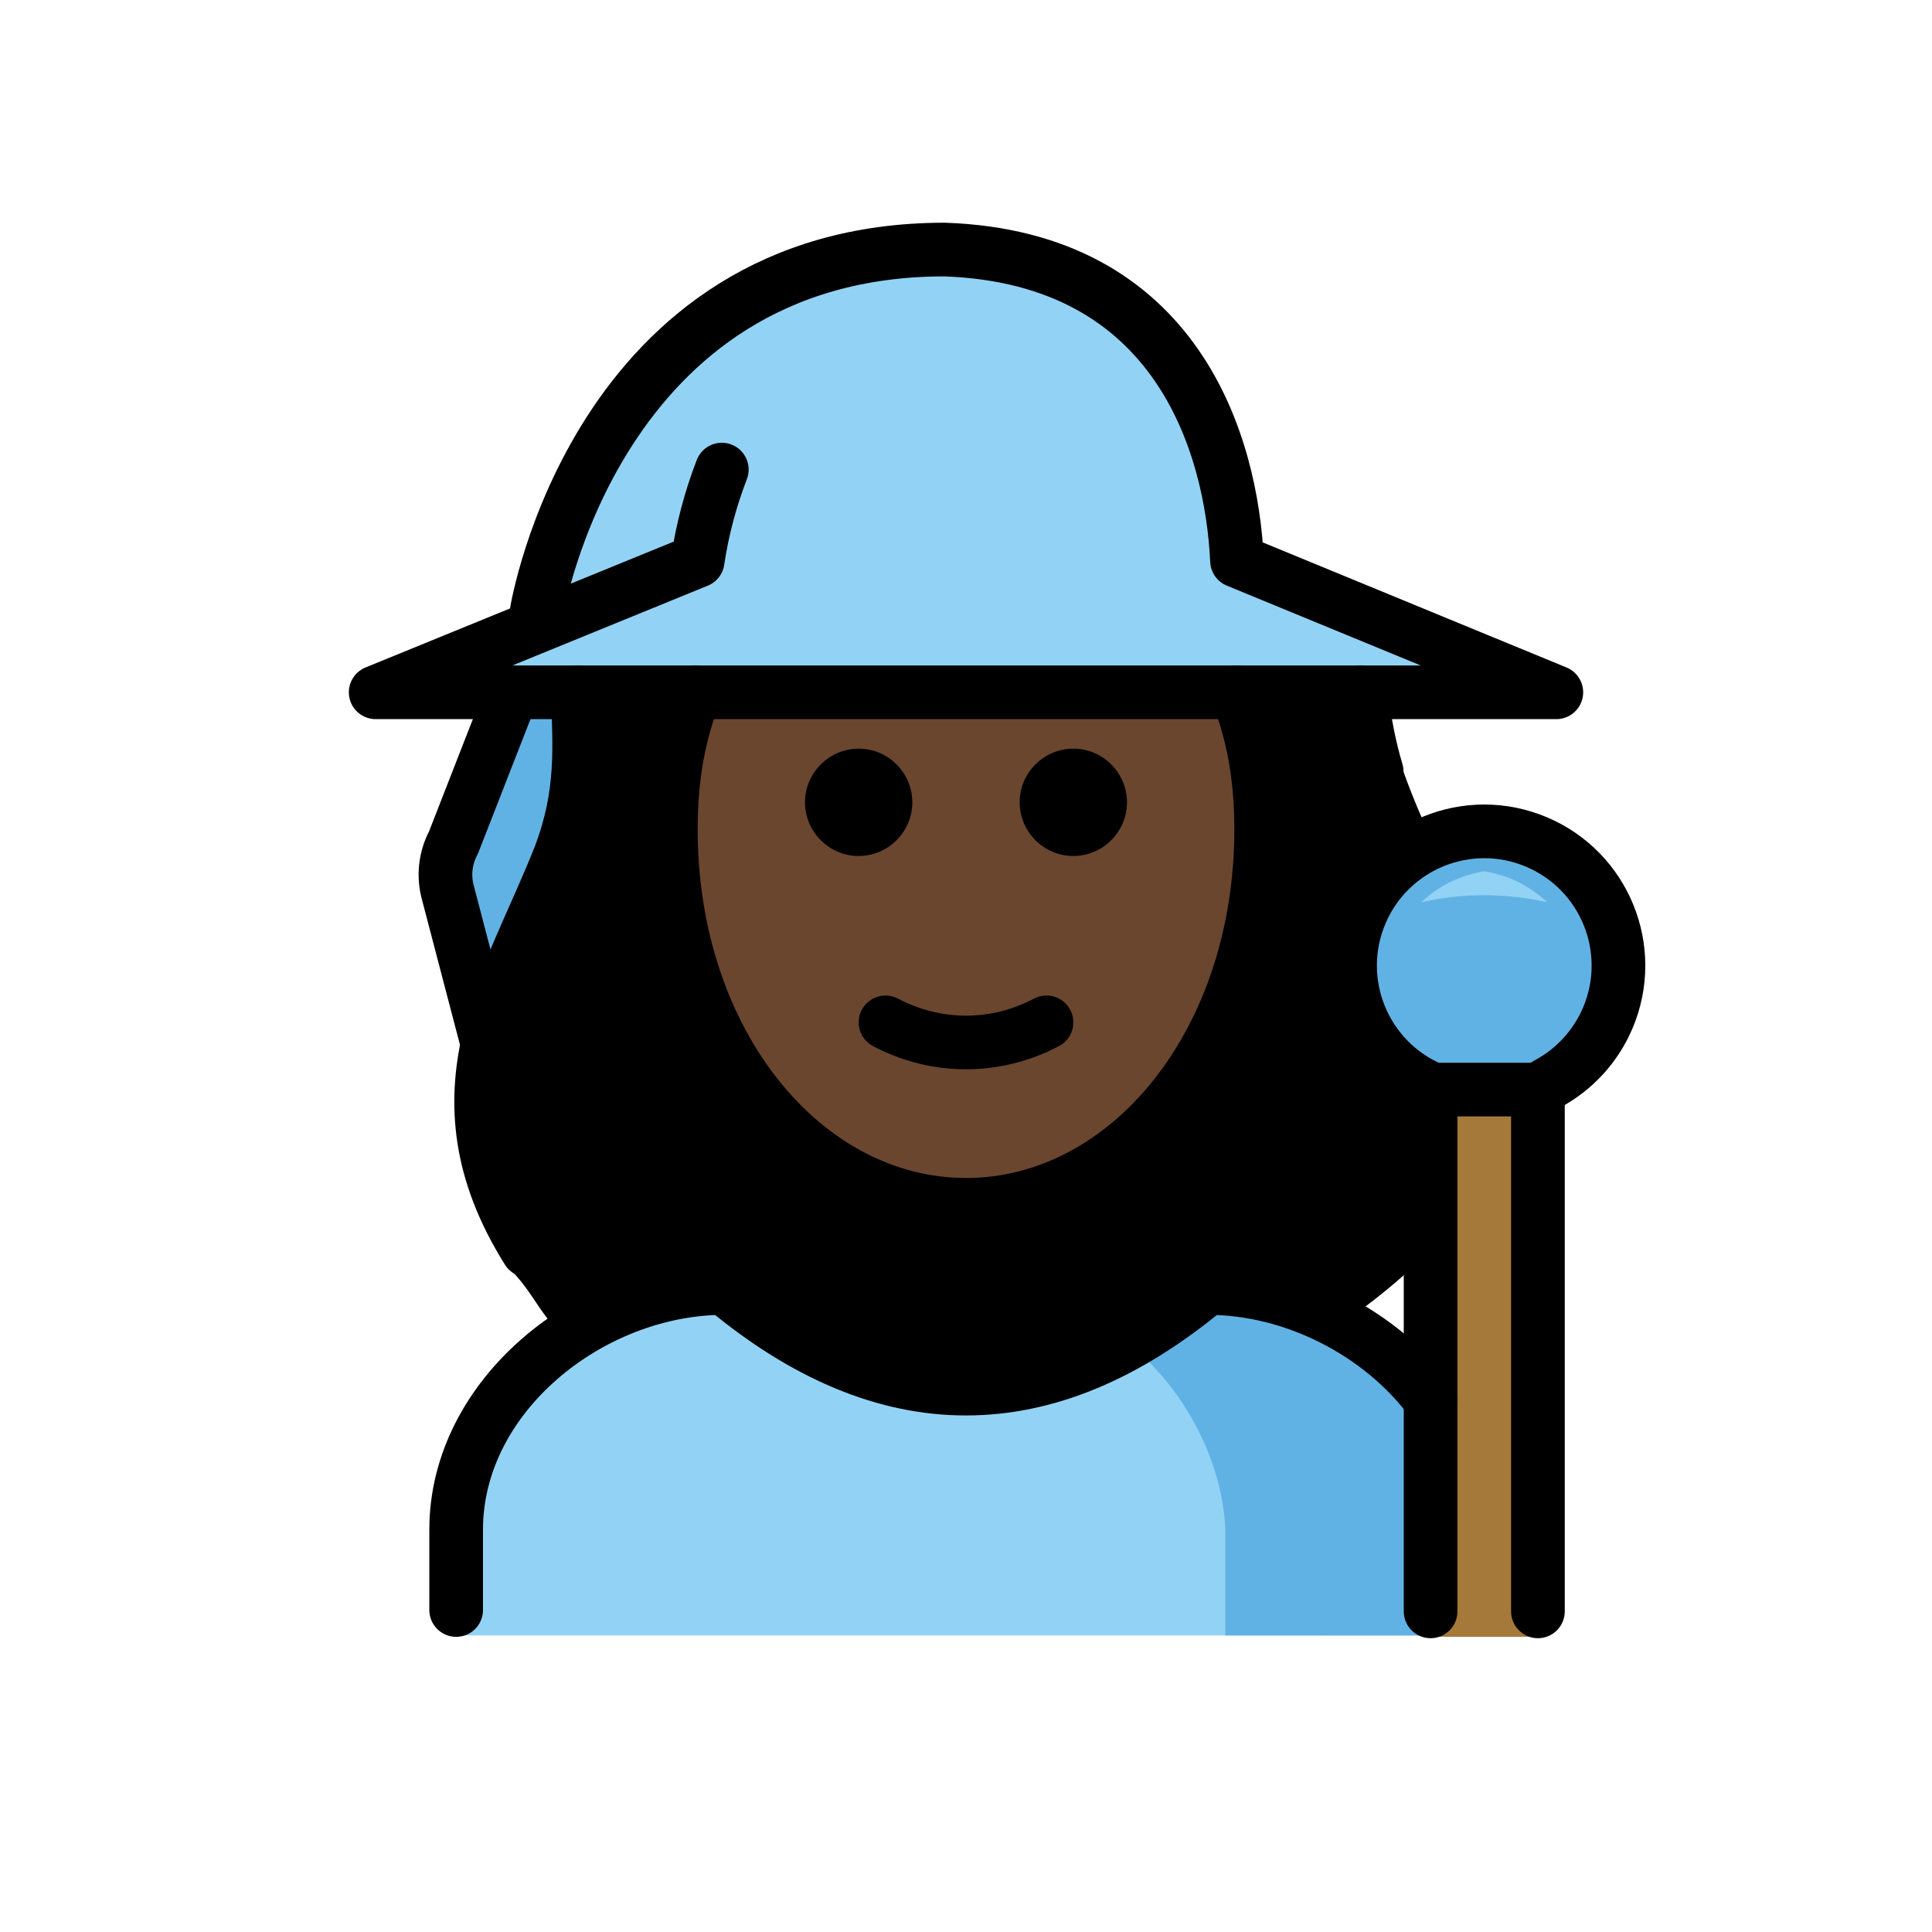 <svg xmlns="http://www.w3.org/2000/svg" id="a" version="1.1" viewBox="0 0 72 72"><g id="b"><path d="m41.416 13.561c-0.093-0.1-2.408-2.655-7.243-2.655-6.2 0-11.441 3.382-12.743 8.226-0.534 2.012 0.275 4.1 0.435 6.176 0.204 2.019-0.056 4.058-0.761 5.961-0.248 0.756-0.627 1.463-1.119 2.088-3.772 4.42-0.924 14.107-1.116 13.814 1.123 1.019 1.288 2.125 2.582 2.915 1.557-1.184 3.414-1.908 5.361-2.09 6.209 5.013 12.495 5.013 18.7 0 1.514 0.112 2.97 0.635 4.209 1.514 1.053-0.693 2.047-1.472 2.972-2.33 1.188-0.715 4.616-8.388 1.883-13.131-0.439-0.853-0.825-1.733-1.157-2.633-0.57-1.177-1.054-2.395-1.448-3.642-0.6-2.068-0.132-2.467-0.667-3.728-0.573-1.25-3.028-2.173-4.236-2.828"/></g><g id="c"><path fill="#6a462f" d="M25.907,25.8C25.302,27.315,25,28.956,25,30.9c0,8,5,14,11,14s11-6,11-14 c0-1.944-0.302-3.585-0.906-5.1"/></g><g id="d"><path fill="#92D3F5" d="m17 60.949v-4c0-4.994 5.008-9 10-9 6 5 12 5 18 0 4.994 0 10 4.006 10 9v4"/><path fill="#61B2E4" d="m45.662 60.949v-4.012c-0.14-2.631-1.594-5.262-3.648-6.912 0.995-0.554 1.99-1.246 2.986-2.075 4.994 0 10 4.006 10 9v4"/><path fill="#92D3F5" d="m14 25.685h44l-11.851-4.85c-0.218-4.251-2.23-11.349-10.911-11.567-12.97 0-15.235 13.47-15.235 13.47"/><path fill="#61B2E4" d="m20.07 31.933c-0.72 1.87-1.66 3.68-2.28 5.55l-1.15-4.23c-0.14-0.638-0.059-1.304 0.23-1.89l1.59-5.68h2.29c0.251 2.108 0.018 4.245-0.68 6.25z"/><path fill="#61B2E4" d="m53.368 40.539c-2.544-1.075-3.735-4.008-2.66-6.552s4.008-3.735 6.552-2.66 3.735 4.008 2.66 6.552c-0.448 1.06-1.248 1.933-2.265 2.472"/><path fill="#92D3F5" d="m55.314 32.472c-0.879 0.137-1.695 0.538-2.34 1.15 1.541-0.347 3.139-0.347 4.68 0-0.645-0.612-1.461-1.013-2.34-1.15z"/><polyline fill="#A57939" points="57.314 61 57.314 40.539 53.314 40.539 53.314 61"/></g><g id="e"><path fill="none" stroke="#000" stroke-linecap="round" stroke-linejoin="round" stroke-width="2" d="m53.368 40.59c-2.544-1.075-3.735-4.008-2.66-6.552s4.008-3.735 6.552-2.66 3.735 4.008 2.66 6.552c-0.448 1.06-1.248 1.933-2.265 2.472"/><polyline fill="none" stroke="#000" stroke-linecap="round" stroke-linejoin="round" stroke-width="2" points="57.314 60.051 57.314 40.605 53.314 40.605 53.314 60.051"/><path fill="none" stroke="#000" stroke-linecap="round" stroke-linejoin="round" stroke-width="2" d="m17 60v-3c0-4.994 5.008-9 10-9 6 5 12 5 18 0 3.212 0 6.429 1.657 8.316 4.169"/><path fill="none" stroke="#000" stroke-linecap="round" stroke-linejoin="round" stroke-width="2" d="m19.086 25.8-2.186 5.6c-0.311 0.583-0.383 1.265-0.2 1.9l1.425 5.445"/><path fill="none" stroke="#000" stroke-linecap="round" stroke-linejoin="round" stroke-width="2" d="m26.9 17.5c-0.424 1.097-0.726 2.237-0.9 3.4v0l-12 4.9h44l-11.9-4.9c-0.2-4.3-2.2-11.3-10.9-11.6-13 0-15.2 13.5-15.2 13.5"/><path fill="none" stroke="#000" stroke-linecap="round" stroke-linejoin="round" stroke-width="2" d="m50.717 25.8c0.148 1.202 0.335 2.11 0.587 2.95"/><path fill="none" stroke="#000" stroke-linecap="round" stroke-linejoin="round" stroke-width="2" d="m19.665 46.6c-3.7-5.9-0.6-10.1 1.2-14.7 0.887-2.328 0.729-4.072 0.668-6.1"/><path d="m42 29.9c0 1.1-0.9 2-2 2s-2-0.9-2-2 0.9-2 2-2 2 0.9 2 2"/><path d="m34 29.9c0 1.1-0.9 2-2 2s-2-0.9-2-2 0.9-2 2-2 2 0.9 2 2"/><path fill="none" stroke="#000" stroke-linecap="round" stroke-linejoin="round" stroke-width="2" d="M25.907,25.8 C25.302,27.315,25,28.956,25,30.9c0,8,5,14,11,14s11-6,11-14c0-1.944-0.302-3.585-0.906-5.1"/><path fill="none" stroke="#000" stroke-linecap="round" stroke-linejoin="round" stroke-width="2" d="m33 38.1c1.9 1 4.1 1 6 0"/></g></svg>